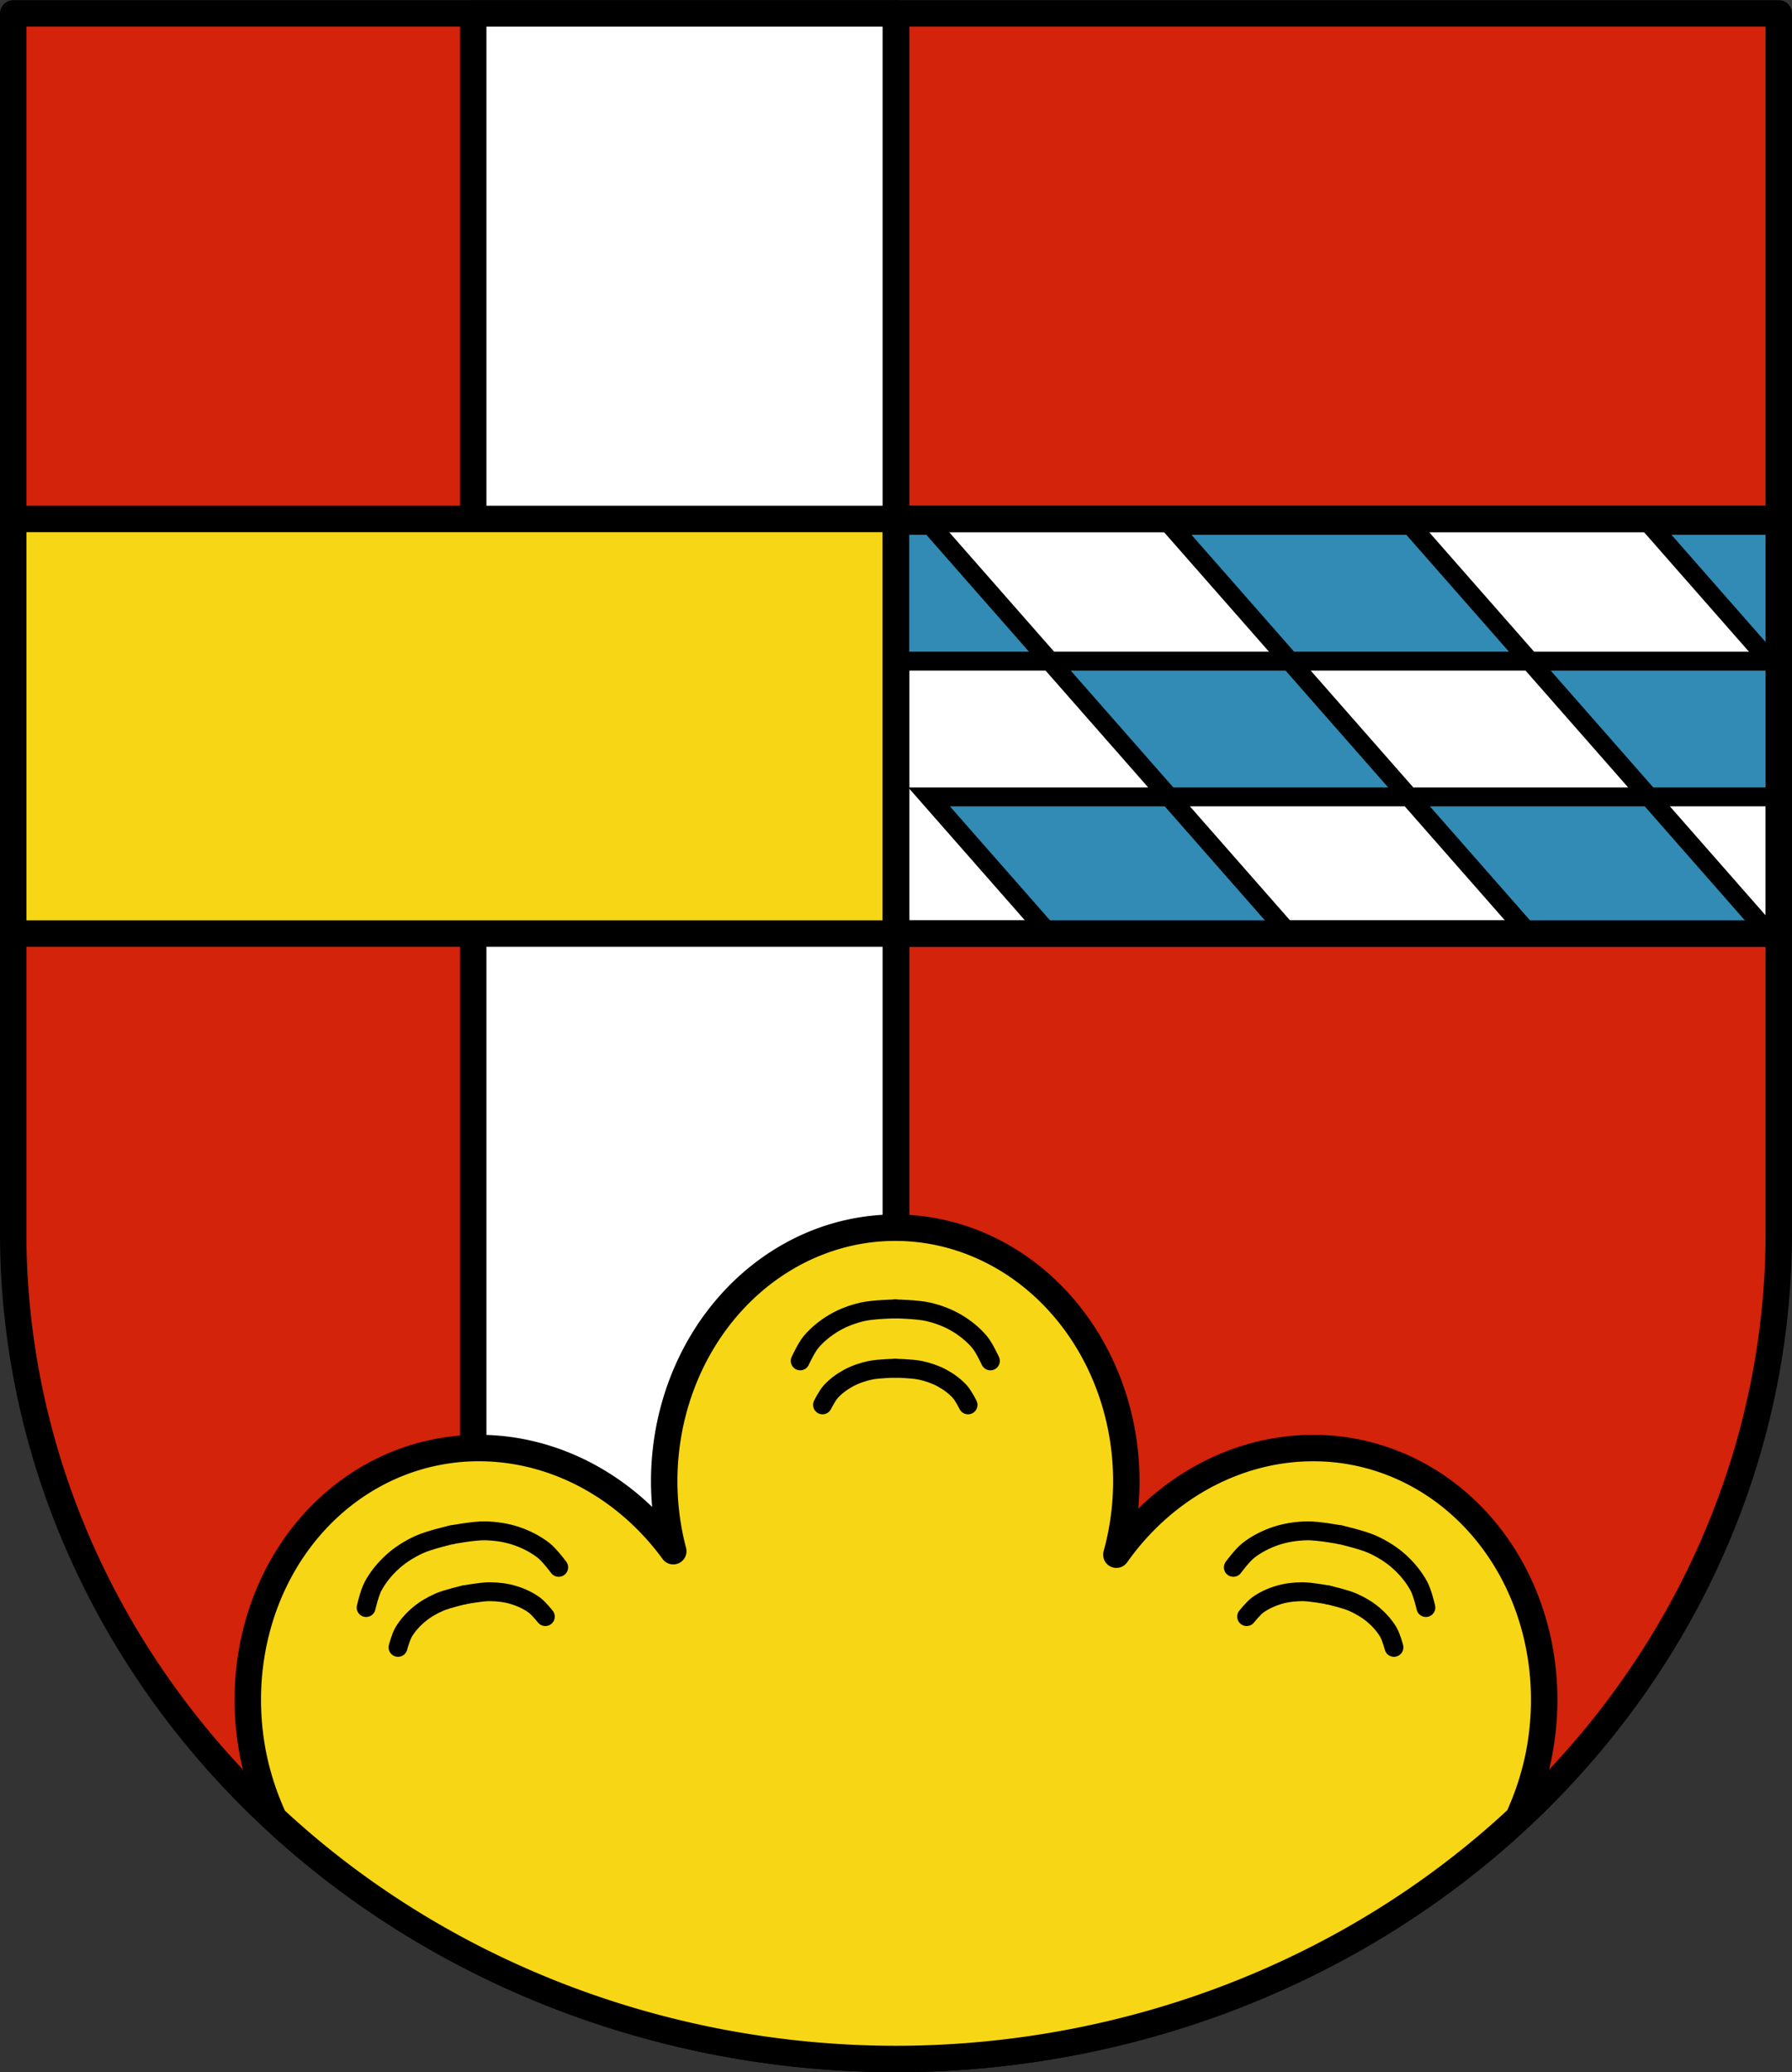 <?xml version="1.0" encoding="UTF-8" standalone="no"?><svg xmlns="http://www.w3.org/2000/svg" width="474.68" height="548.79" viewBox="0 0 474.684 548.792"><rect x="0" y="0" width="474.684" height="548.792" fill="#333333" stroke="none"/><g transform="translate(15.943-255.08)" stroke="#000"><g stroke-linecap="round" stroke-width="7"><g stroke-linejoin="round"><path d="m-12.443 258.63v322.97a233.84 218.769 0 0 0 233.84 218.77 233.84 218.769 0 0 0 233.842 -218.77v-322.97h-467.68z" fill="#d3230b"/><path d="m125.35 3.551v487.05h111.99v-487.05h-111.99z" transform="translate(-15.943 255.08)" fill="#fff"/></g><path d="m221.4 258.63v540.31" fill="none" fill-rule="evenodd"/><g stroke-linejoin="round"><path d="m-12.443 392.52v109.79h233.84v-109.79h-233.84z" fill="#f7d615"/><path d="m221.4 392.52v109.79h233.84v-109.79h-233.84z" fill="#fff"/></g></g><path d="m237.34 139.13v35.957h40.754l-31.58-35.957h-9.174zm40.754 35.957l31.58 35.957h63.57l-31.58-35.957h-63.57zm63.57 0h63.57l-31.58-35.957h-63.57l31.578 35.957zm63.57 0l31.578 35.957h34.36v-33.26l-2.367-2.695h-63.57zm63.57 0h2.367v-35.957h-33.943l31.576 35.957zm-31.994 35.957h-63.57l31.58 35.955h63.57l-31.58-35.955zm-127.14 0h-63.57l31.578 35.955h63.57l-31.578-35.955z" transform="translate(-15.943 255.08)" fill="#318bb4" fill-rule="evenodd" stroke-width="5"/><g stroke-linecap="round"><g stroke-linejoin="round" stroke-width="7"><path d="m221.4 392.52v109.79h233.84v-109.79h-233.84z" fill="none"/><path d="M237.148 325.133A61.205 67.152 0 0 0 175.943 392.283 61.205 67.152 0 0 0 178.344 410.807 69.437 63.304 78.354 0 0 115.049 384.699 69.437 63.304 78.354 0 0 67.238 465.611 69.437 63.304 78.354 0 0 72.592 481.619 233.84 218.769 0 0 0 237.34 545.293 233.84 218.769 0 0 0 402.145 481.508 63.304 69.437 11.646 0 0 407.443 465.611 63.304 69.437 11.646 0 0 359.635 384.699 63.304 69.437 11.646 0 0 295.713 411.734 61.205 67.152 0 0 0 298.354 392.283 61.205 67.152 0 0 0 237.148 325.133z" transform="translate(-15.943 255.08)" fill="#f7d615"/></g><g fill="none" fill-rule="evenodd" stroke-width="5"><path d="m221.21 601.72c0 0-5.837.108-8.659.764-2.603.605-5.172 1.538-7.478 2.89-2.31 1.354-4.464 3.074-6.19 5.123-1.235 1.467-2.863 4.991-2.863 4.991"/><path d="m221.21 601.72c0 0 5.837.108 8.659.764 2.603.605 5.172 1.538 7.478 2.89 2.31 1.354 4.464 3.074 6.19 5.123 1.235 1.467 2.863 4.991 2.863 4.991"/><path d="m221.21 617.44c0 0-4.466.076-6.625.538-1.991.426-3.957 1.083-5.722 2.035-1.768.954-3.416 2.165-4.736 3.608-.945 1.033-2.19 3.515-2.19 3.515"/><path d="m221.21 617.44c0 0 4.466.076 6.625.538 1.991.426 3.957 1.083 5.722 2.035 1.768.954 3.416 2.165 4.736 3.608.945 1.033 2.19 3.515 2.19 3.515"/><path d="m103.64 661.55c0 0-5.887 1.343-8.606 2.604-2.508 1.163-4.912 2.65-6.962 4.506-2.054 1.859-3.872 4.055-5.187 6.494-.942 1.746-1.846 5.658-1.846 5.658"/><path d="m103.64 661.55c0 0 5.932-1.124 8.928-1.056 2.763.062 5.561.464 8.181 1.345 2.625.882 5.168 2.168 7.348 3.878 1.56 1.224 3.951 4.448 3.951 4.448"/><path d="m106.95 677.47c0 0-4.505 1.021-6.594 1.945-1.926.852-3.778 1.933-5.364 3.27-1.589 1.339-3 2.913-4.03 4.653-.739 1.245-1.476 4.02-1.476 4.02"/><path d="m106.95 677.47c0 0 4.537-.867 6.821-.855 2.106.011 4.235.26 6.222.851 1.991.592 3.915 1.47 5.556 2.651 1.175.846 2.959 3.096 2.959 3.096"/><path d="m339.16 661.55c0 0 5.887 1.343 8.606 2.604 2.508 1.163 4.912 2.65 6.962 4.506 2.054 1.859 3.872 4.055 5.187 6.494.942 1.746 1.846 5.658 1.846 5.658"/><path d="m339.16 661.55c0 0-5.932-1.124-8.928-1.056-2.763.062-5.561.464-8.181 1.345-2.625.882-5.168 2.168-7.348 3.878-1.56 1.224-3.951 4.448-3.951 4.448"/><path d="m335.84 677.47c0 0 4.505 1.021 6.594 1.945 1.926.852 3.778 1.933 5.364 3.27 1.589 1.339 3 2.913 4.03 4.653.739 1.245 1.476 4.02 1.476 4.02"/><path d="m335.84 677.47c0 0-4.537-.867-6.821-.855-2.106.011-4.235.26-6.222.851-1.991.592-3.915 1.47-5.556 2.651-1.175.846-2.959 3.096-2.959 3.096"/></g></g></g></svg>